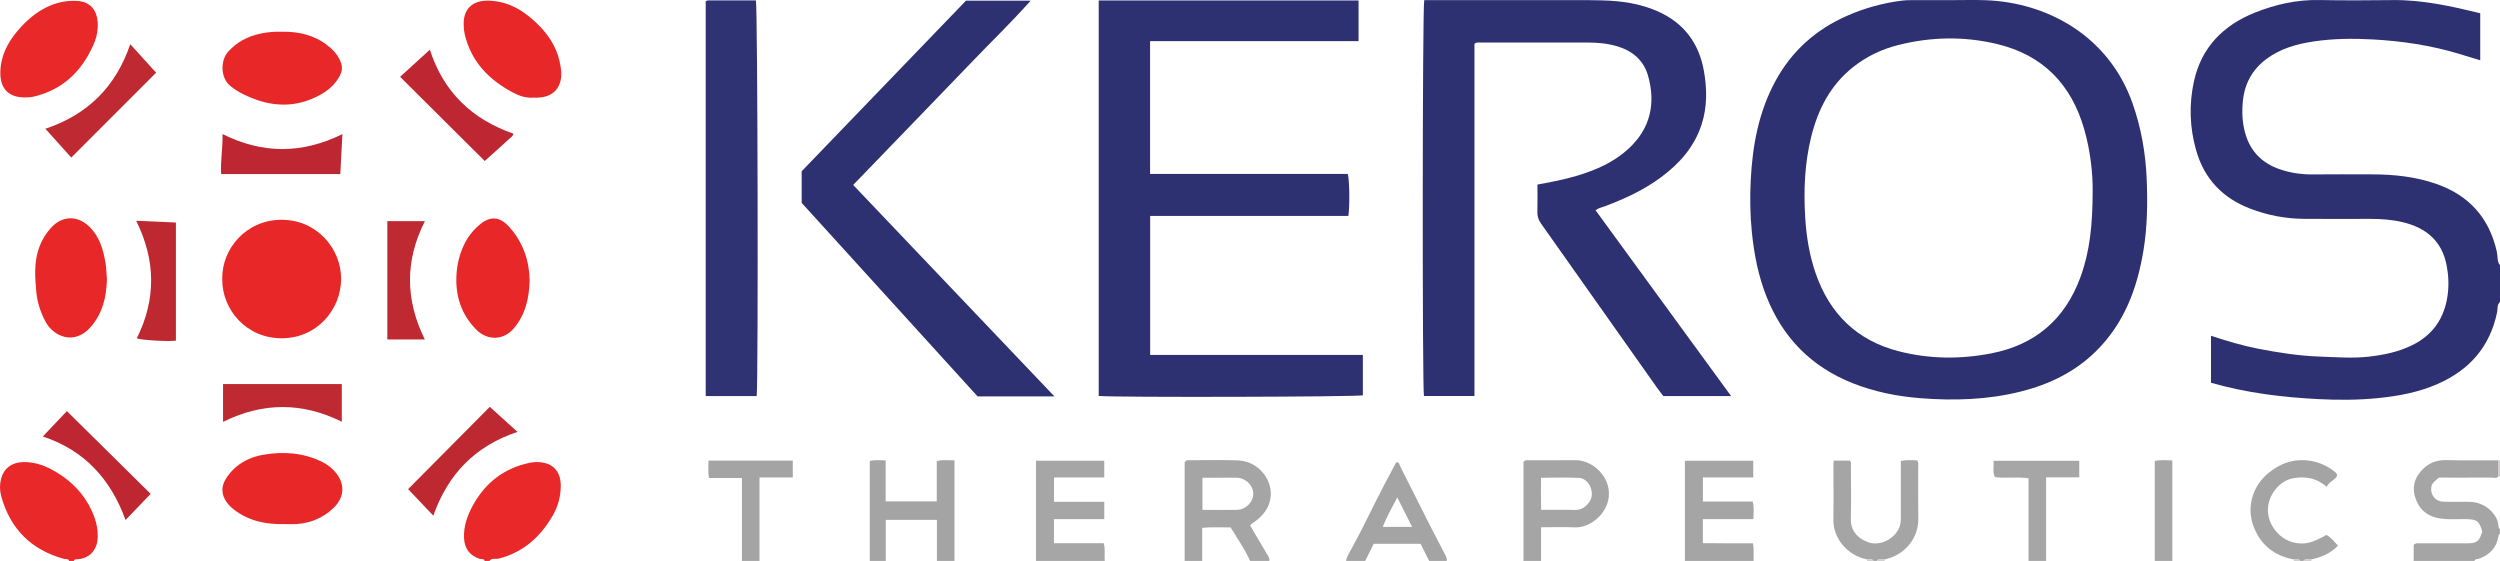<?xml version="1.0" encoding="iso-8859-1"?>
<!-- Generator: Adobe Illustrator 27.0.0, SVG Export Plug-In . SVG Version: 6.00 Build 0)  -->
<svg version="1.1" id="Layer_1" xmlns="http://www.w3.org/2000/svg" xmlns:xlink="http://www.w3.org/1999/xlink" x="0px" y="0px"
	 viewBox="0 0 1564.216 350.955" style="enable-background:new 0 0 1564.216 350.955;" xml:space="preserve">
<g>
	<path style="fill:#2D3172;" d="M1564.216,188.955c-1.994,1.724-1.37,4.287-1.809,6.409c-4.468,21.612-17.305,36.152-37.238,44.889
		c-11.858,5.198-24.37,7.535-37.159,8.825c-12.468,1.258-24.978,1.283-37.44,0.642c-22.606-1.163-45.03-3.876-67.179-10.236
		c0-9.688,0-19.425,0-29.404c9.835,3.249,19.517,6.168,29.447,8.089c12.74,2.464,25.547,4.497,38.553,4.937
		c10.311,0.348,20.606,1.221,30.935,0.028c9.311-1.076,18.373-2.965,26.841-7.102c12.957-6.33,20.161-16.734,22.232-30.992
		c0.927-6.382,0.634-12.66-0.545-18.873c-2.914-15.369-12.904-23.74-27.658-27.193c-6.692-1.566-13.478-2.032-20.323-2.022
		c-13.662,0.021-27.324,0.07-40.985-0.013c-11.751-0.072-23.163-2.227-34.118-6.454c-17.058-6.581-28.518-18.494-33.61-36.212
		c-4.127-14.359-4.61-28.993-1.416-43.467c4.67-21.162,18.266-34.986,38.06-42.887c12.905-5.151,26.257-8.174,40.326-7.9
		c15.322,0.299,30.656,0.202,45.982,0.033c18.646-0.205,36.595,3.815,54.735,8.224c0,9.843,0,19.444,0,29.457
		c-4.762-1.459-9.412-2.929-14.089-4.31c-17.303-5.11-34.995-7.756-53-8.746c-12.517-0.688-24.993-0.582-37.366,1.291
		c-10.39,1.573-20.431,4.377-29.138,10.799c-9.009,6.644-13.877,15.607-14.927,26.541c-0.668,6.954-0.373,13.94,1.691,20.774
		c3.346,11.077,10.695,18.139,21.445,21.832c6.653,2.286,13.518,3.282,20.587,3.208c12.328-0.128,24.658-0.046,36.987-0.031
		c13.542,0.017,26.913,1.388,39.797,5.78c20.721,7.064,33.634,21.195,38.417,42.712c0.619,2.786-0.01,5.904,1.965,8.372
		C1564.216,173.621,1564.216,181.288,1564.216,188.955z"/>
	<path style="fill:#E82829;" d="M43.216,350.955c-0.475-1.608-1.921-0.923-2.93-1.198c-20.682-5.625-33.905-18.767-39.559-39.416
		c-0.968-3.535-0.965-7.281-0.018-10.873c1.684-6.384,6.586-10.11,13.603-10.344c6.479-0.216,12.494,1.694,18.118,4.714
		c12.288,6.597,21.447,16.113,26.458,29.295c1.543,4.06,2.334,8.306,2.285,12.677c-0.076,6.792-3.835,13.601-13.008,14.147
		c-0.802,0.048-1.698-0.112-1.949,0.999C45.216,350.955,44.216,350.955,43.216,350.955z"/>
	<path style="fill:#E82829;" d="M303.216,350.955c-0.447-1.631-1.933-0.913-2.924-1.23c-6.219-1.992-9.574-6.247-9.938-12.841
		c-0.419-7.572,2.086-14.433,5.644-20.87c7.82-14.15,19.595-23.185,35.557-26.477c1.452-0.299,2.966-0.42,4.451-0.415
		c9.457,0.029,14.926,5.419,14.852,14.895c-0.05,6.409-1.633,12.599-4.781,18.137c-7.686,13.523-18.457,23.353-33.953,27.341
		c-1.961,0.505-4.348-0.587-5.908,1.461C305.216,350.955,304.216,350.955,303.216,350.955z"/>
	<path style="fill:#A5A5A5;" d="M741.216,350.955c0-20.755,0-41.509,0-61.718c0.787-1.16,1.43-1.27,2.103-1.27
		c10.47,0.006,20.953-0.302,31.408,0.11c12.299,0.484,21.012,11.415,20.376,21.971c-0.437,7.261-4.661,12.498-10.356,16.637
		c-0.788,0.573-1.833,0.795-2.527,2.148c3.536,6.02,7.146,12.272,10.889,18.443c0.724,1.193,1.308,2.278,1.107,3.679c-4,0-8,0-12,0
		c-3.443-7.339-7.918-14.059-12.222-20.951c-5.971,0.06-11.724-0.342-17.778,0.251c0,7.112,0,13.906,0,20.7
		C748.549,350.955,744.883,350.955,741.216,350.955z M752.356,319.025c7.476,0,14.578,0.107,21.676-0.034
		c5.521-0.11,10.186-4.944,10.128-10.157c-0.057-5.198-4.836-9.81-10.387-9.915c-3.984-0.075-7.97-0.015-11.955-0.015
		c-3.098,0-6.196,0-9.462,0C752.356,305.758,752.356,312.018,752.356,319.025z"/>
	<path style="fill:#A5A5A5;" d="M1510.216,350.955c0-3.462,0-6.925,0-10.07c1.511-1.357,2.904-0.908,4.172-0.914
		c9.641-0.041,19.282-0.016,28.923-0.025c6.502-0.006,7.818-1.005,9.812-7.37c-1.93-6.664-3.272-7.617-10.031-7.754
		c-6.108-0.124-12.233,0.544-18.319-0.818c-6.999-1.566-11.317-5.913-13.518-12.469c-2.117-6.305-0.798-11.899,3.688-16.958
		c4.281-4.829,9.373-6.862,15.805-6.698c10.798,0.275,21.606,0.116,32.41,0.139c0.036,3.328,0.073,6.655,0.109,9.983
		c-1.322,1.588-3.118,0.793-4.674,0.803c-10.972,0.076-21.945,0.04-32.698,0.04c-2.037,1.992-4.339,3.211-4.7,6.034
		c-0.62,4.848,2.634,8.882,7.647,9.032c5.655,0.169,11.323-0.076,16.978,0.107c9.101,0.296,17.239,7.847,17.451,15.355
		c0.021,0.727,0.266,1.27,0.944,1.58c0,1,0,2,0,3c-0.697,0.276-0.849,0.834-0.963,1.531c-1.165,7.155-5.439,11.619-12.11,14.094
		c-0.983,0.365-2.444-0.096-2.927,1.375C1535.549,350.955,1522.883,350.955,1510.216,350.955z"/>
	<path style="fill:#A5A5A5;" d="M1054.216,350.955c0-20.784,0-41.569,0-62.678c14.475,0,28.508,0,42.774,0c0,3.409,0,6.668,0,10.464
		c-10.465,0-20.855,0-31.499,0c0,5.262,0,9.992,0,15.062c10.445,0,20.712,0,31.132,0c1.088,3.673,0.496,7.074,0.446,11.002
		c-10.608,0-20.995,0-31.607,0c0,5.141,0,9.753,0,15.039c5.139,0.035,10.388,0.085,15.637,0.103
		c5.145,0.018,10.289,0.004,15.683,0.004c0.863,3.781,0.238,7.419,0.434,11.006C1082.883,350.955,1068.549,350.955,1054.216,350.955
		z"/>
	<path style="fill:#A6A6A6;" d="M648.216,350.955c0-20.782,0-41.564,0-62.676c14.383,0,28.414,0,42.701,0c0,3.379,0,6.642,0,10.445
		c-10.36,0-20.747,0-31.434,0c0,5.252,0,9.973,0,15.239c10.456,0,20.843,0,31.45,0c0,3.788,0,7.044,0,10.84
		c-10.458,0-20.844,0-31.49,0c0,5.257,0,9.978,0,15.062c10.459,0,20.72,0,31.128,0c1.144,3.861,0.31,7.519,0.644,11.09
		C676.883,350.955,662.549,350.955,648.216,350.955z"/>
	<path style="fill:#A5A5A5;" d="M953.216,350.955c0-20.769,0-41.537,0-61.953c1.225-1.416,2.467-1.031,3.574-1.035
		c9.646-0.03,19.295,0.092,28.939-0.049c8.852-0.129,18.991,7.429,20.698,17.829c2.271,13.836-10.791,24.764-21.22,24.226
		c-6.776-0.349-13.585-0.066-20.99-0.066c0,7.214,0,14.131,0,21.048C960.549,350.955,956.883,350.955,953.216,350.955z
		 M964.197,298.927c-0.014,6.889-0.119,13.392,0.067,20.075c7.488,0,14.293-0.142,21.088,0.053c4.182,0.12,6.981-2.003,9.134-5.052
		c3.823-5.415-0.063-14.619-6.525-14.975C980.224,298.601,972.444,298.927,964.197,298.927z"/>
	<path style="fill:#A4A4A4;" d="M544.216,350.955c0-20.78,0-41.559,0-62.566c3.257-0.758,6.337-0.389,9.933-0.326
		c0,8.581,0,16.971,0,25.645c10.886,0,21.256,0,31.967,0c0-8.443,0-16.709,0-25.115c3.662-1.182,7.08-0.468,11.101-0.576
		c0,21.138,0,42.038,0,62.938c-3.667,0-7.333,0-11,0c0-8.573,0-17.145,0-25.699c-10.942,0-21.298,0-32,0c0,8.799,0,17.249,0,25.699
		C550.883,350.955,547.549,350.955,544.216,350.955z"/>
	<path style="fill:#A5A5A5;" d="M1168.172,350.007c-12.56-2.457-21.24-13.483-21.053-24.775c0.188-11.317,0.035-22.64,0.043-33.961
		c0.001-0.963,0.094-1.926,0.154-3.083c3.581,0,6.845,0,10.089,0c1.144,1.143,0.676,2.551,0.68,3.819
		c0.039,10.821,0.239,21.648-0.056,32.461c-0.187,6.865,3.609,12.203,10.909,14.824c5.423,1.947,12.344-0.12,16.6-4.812
		c2.607-2.874,3.806-6.075,3.788-9.907c-0.048-10.321-0.007-20.643-0.002-30.964c0.001-1.646,0-3.293,0-5.146
		c3.607-0.964,6.998-0.364,10.184-0.454c1.09,1.548,0.686,2.921,0.69,4.199c0.039,10.821-0.101,21.644,0.055,32.462
		c0.176,12.225-8.66,22.743-20.996,25.334c-1.69,0.268-3.652-0.909-5.042,0.95c-0.667,0-1.333,0-2,0
		C1171.216,349.152,1169.548,350.204,1168.172,350.007z"/>
	<path style="fill:#A4A4A4;" d="M842.216,350.955c0.554-2.993,2.239-5.498,3.66-8.08c7.183-13.049,13.452-26.562,20.345-39.757
		c2.445-4.68,4.971-9.318,7.447-13.952c1.95,0.055,1.966,1.733,2.494,2.773c6.297,12.391,12.498,24.831,18.774,37.232
		c2.829,5.59,5.775,11.121,8.652,16.687c0.828,1.603,1.952,3.122,1.628,5.098c-3.667,0-7.333,0-11,0
		c-1.837-3.658-3.673-7.316-5.383-10.721c-10.066,0-19.653,0-29.304,0c-1.821,3.675-3.567,7.198-5.313,10.721
		C850.216,350.955,846.216,350.955,842.216,350.955z M874.261,311.229c-3.336,6.44-6.588,12.062-9.122,18.438
		c6.297,0,12.024,0,18.393,0C880.451,323.537,877.59,317.848,874.261,311.229z"/>
	<path style="fill:#A4A4A4;" d="M1435.163,350.02c-12.457-2.307-21.189-9.443-25.35-21.254c-4.027-11.43-0.794-24.652,10.117-33.282
		c6.651-5.26,13.979-8.096,22.502-7.524c6.973,0.468,13.162,2.965,18.581,7.366c0.642,0.521,1.22,1.142,1.29,2.339
		c-1.272,2.849-4.93,3.514-6.56,6.937c-6.071-5.492-13.031-6.605-20.257-5.492c-4.465,0.688-8.424,3.1-11.375,6.644
		c-7.069,8.489-6.296,18.39-0.854,25.649c3.812,5.085,8.977,8.114,15.599,8.612c6.371,0.479,11.503-2.496,16.798-5.341
		c2.875,1.685,4.798,4.123,7.213,6.715c-4.779,4.962-10.453,7.234-16.611,8.615c-1.688,0.276-3.655-0.929-5.04,0.952
		c-0.667,0-1.333,0-2,0C1438.211,349.145,1436.542,350.208,1435.163,350.02z"/>
	<path style="fill:#A6A6A6;" d="M1269.216,350.955c0-17.139,0-34.278,0-51.711c-7.139-0.982-14.105,0.153-21.035-0.697
		c-1.597-3.329-0.582-6.633-0.822-10.23c17.92,0,35.625,0,53.598,0c0,3.299,0,6.561,0,10.354c-6.706,0-13.447,0-20.742,0
		c0,17.773,0,35.029,0,52.285C1276.549,350.955,1272.883,350.955,1269.216,350.955z"/>
	<path style="fill:#A4A4A4;" d="M464.216,350.955c0-17.118,0-34.237,0-51.872c-6.932,0-13.658,0-20.641,0
		c-0.628-3.881-0.307-7.265-0.285-10.889c17.76,0,35.135,0,52.747,0c0,3.497,0,6.758,0,10.531c-6.746,0-13.479,0-20.821,0
		c0,17.744,0,34.987,0,52.23C471.549,350.955,467.883,350.955,464.216,350.955z"/>
	<path style="fill:#A6A6A6;" d="M1348.216,350.955c0-20.758,0-41.516,0-62.471c3.581-0.997,6.977-0.429,11-0.411
		c0,21.128,0,42.005,0,62.882C1355.549,350.955,1351.883,350.955,1348.216,350.955z"/>
	<path style="fill:#CECCCC;" d="M1564.216,297.955c-0.315,0.035-0.63,0.051-0.947,0.048c-0.036-3.328-0.073-6.655-0.109-9.983
		c0.352-0.022,0.704-0.043,1.056-0.065C1564.216,291.288,1564.216,294.621,1564.216,297.955z"/>
	<path style="fill:#CECCCC;" d="M1174.216,350.955c1.39-1.859,3.352-0.683,5.042-0.95c-0.057,0.315-0.071,0.632-0.042,0.95
		C1177.549,350.955,1175.883,350.955,1174.216,350.955z"/>
	<path style="fill:#CECCCC;" d="M1441.216,350.955c1.384-1.882,3.352-0.677,5.04-0.952c-0.055,0.316-0.069,0.633-0.04,0.952
		C1444.549,350.955,1442.883,350.955,1441.216,350.955z"/>
	<path style="fill:#CECCCC;" d="M1168.172,350.007c1.376,0.197,3.044-0.855,4.044,0.948c-1.333,0-2.667,0-4,0
		C1168.244,350.637,1168.229,350.321,1168.172,350.007z"/>
	<path style="fill:#CECCCC;" d="M1435.163,350.02c1.379,0.188,3.048-0.875,4.053,0.935c-1.333,0-2.667,0-4,0
		C1435.235,350.641,1435.217,350.329,1435.163,350.02z"/>
	<path style="fill:#2D3172;" d="M1220.173,0.087c7.332,0,14.671-0.217,21.995,0.036c38.916,1.346,77.313,22.484,92.116,64.475
		c5.474,15.528,8.253,31.499,8.893,47.864c0.573,14.659,0.381,29.305-1.979,43.85c-3.921,24.161-12.171,46.291-30.118,63.788
		c-13.078,12.75-28.937,20.399-46.504,24.821c-20.74,5.221-41.772,5.888-62.972,4.224c-14.498-1.138-28.609-3.957-42.182-9.304
		c-25.883-10.197-43.833-28.321-54.081-54.106c-5.195-13.071-7.853-26.72-9.25-40.694c-1.082-10.816-1.225-21.64-0.673-32.442
		c1.104-21.592,4.946-42.553,15.434-61.871c10.239-18.858,25.326-32.281,44.872-40.864c11.184-4.912,22.839-8.108,34.968-9.547
		c1.648-0.196,3.323-0.216,4.986-0.221C1203.843,0.075,1212.008,0.087,1220.173,0.087z M1309.343,119.83
		c0.15-10.634-1.258-24.845-5.203-38.711c-8.042-28.266-25.832-46.724-54.772-53.614c-20.613-4.908-41.252-4.484-61.756,0.691
		c-10.253,2.588-19.67,7.081-28.02,13.675c-14.226,11.236-22.025,26.365-26.313,43.581c-4.145,16.642-4.823,33.594-3.786,50.601
		c0.729,11.965,2.636,23.785,6.619,35.188c8.828,25.282,25.912,41.889,51.945,48.547c19.124,4.891,38.532,5.091,57.924,1.299
		c27.444-5.366,45.976-21.251,55.65-47.468C1307.59,157.467,1309.308,140.654,1309.343,119.83z"/>
	<path style="fill:#2D3172;" d="M891.127,0.087c26.458,0,52.947-0.01,79.437,0.005c10.663,0.006,21.331-0.128,31.987,0.149
		c11.859,0.308,23.526,1.943,34.522,6.783c16.367,7.205,25.915,19.844,29.021,37.271c2.002,11.233,2.172,22.489-1.419,33.571
		c-4.556,14.061-13.812,24.468-25.417,33.058c-10.642,7.877-22.524,13.398-34.857,18.032c-2.003,0.753-4.155,1.165-6.101,2.576
		c28.133,38.565,56.249,77.107,84.818,116.268c-14.548,0-28.256,0-42.454,0c-1.212-1.628-2.73-3.575-4.153-5.59
		c-24.093-34.11-48.157-68.241-72.301-102.315c-1.631-2.302-2.383-4.57-2.303-7.375c0.159-5.621,0.047-11.249,0.047-17.044
		c8.573-1.562,16.708-3.112,24.648-5.488c11.899-3.56,23.176-8.457,32.391-16.978c13.554-12.533,17.095-28.063,12.185-45.541
		c-2.739-9.75-9.672-15.586-19.256-18.494c-6.125-1.858-12.403-2.356-18.738-2.366c-22.492-0.034-44.985-0.019-67.477-0.008
		c-0.966,0-2.001-0.225-3.157,0.805c0,73.147,0,146.572,0,220.361c-10.714,0-21.124,0-31.601,0
		C889.878,243.953,889.956,3.8,891.127,0.087z"/>
	<path style="fill:#2D3172;" d="M687.448,0.286c54.457,0,108.393,0,162.585,0c0,8.447,0,16.699,0,25.452
		c-43.427,0-86.815,0-130.446,0c0,27.909,0,55.32,0,83.107c41.323,0,82.569,0,123.705,0c1.096,3.766,1.292,20.289,0.357,26.281
		c-41.197,0-82.452,0-124.006,0c0,29.068,0,57.782,0,86.964c44.376,0,88.606,0,133.084,0c0,8.726,0,16.989-0.003,25.253
		c-3.528,0.999-156.076,1.383-165.276,0.392C687.448,165.366,687.448,82.971,687.448,0.286z"/>
	<path style="fill:#2D3172;" d="M659.737,248.024c-16.599,0-32.076,0-48.079,0c-36.605-40.272-73.431-80.788-110.066-121.093
		c0-6.763,0-13.078,0-19.774C535.752,71.69,570.052,36.078,604.395,0.423c13.231,0,26.366,0,40.471,0
		c-12.067,13.563-24.68,25.72-36.781,38.351c-12.329,12.868-24.734,25.663-37.112,38.484
		c-12.258,12.696-24.525,25.384-37.161,38.462C575.614,159.639,617.342,203.481,659.737,248.024z"/>
	<path style="fill:#2F3373;" d="M441.555,0.933c0.699-0.753,1.387-0.688,2.04-0.688c9.816-0.007,19.631-0.005,29.363-0.005
		c1.121,3.738,1.545,238.104,0.493,247.586c-10.516,0-21.071,0-31.896,0C441.555,165.43,441.555,83.082,441.555,0.933z"/>
	<path style="fill:#E82729;" d="M139.05,174.571c-0.31-19.097,15.12-37.048,37.14-37.054c22.229-0.006,37.291,18.207,37.244,37.024
		c-0.047,18.907-14.887,37.1-37.212,37.105C154.194,211.652,138.894,193.904,139.05,174.571z"/>
	<path style="fill:#E82729;" d="M66.921,174.951c-0.397,11.017-2.679,20.744-9.729,29.146c-10.556,12.58-23.888,6.365-28.761-2.931
		c-3.041-5.801-5.116-11.934-5.71-18.442c-0.815-8.943-1.485-17.909,1.381-26.699c1.679-5.149,4.347-9.682,7.983-13.649
		c6.904-7.534,16.439-7.67,23.744-0.617c6.622,6.392,8.852,14.641,10.242,23.251C66.626,168.447,66.68,171.965,66.921,174.951z"/>
	<path style="fill:#E82729;" d="M178.15,327.914c-11.562,0.317-22.444-1.856-31.85-9.128c-1.725-1.334-3.236-2.814-4.502-4.604
		c-3.481-4.925-3.493-9.99-0.295-14.898c5.481-8.412,13.562-13.101,23.283-14.762c12.7-2.17,25.13-1.285,36.901,4.54
		c3.018,1.493,5.599,3.521,7.851,6.027c6.45,7.18,6.238,15.864-0.717,22.591c-6.456,6.246-14.259,9.581-23.193,10.207
		C183.147,328.061,180.643,327.914,178.15,327.914z"/>
	<path style="fill:#E82729;" d="M176.27,19.849c10.667-0.166,20.218,2.068,28.502,8.441c3.74,2.877,6.82,6.22,8.527,10.809
		c1.096,2.946,0.751,5.511-0.588,8.128c-2.835,5.545-7.361,9.404-12.715,12.303c-12.701,6.877-25.88,7.654-39.48,2.908
		c-5.844-2.039-11.305-4.618-16.23-8.51c-6.528-5.158-6.406-16.172-1.574-21.552c5.46-6.079,12.254-9.592,20.063-11.313
		C167.337,20.059,172.001,19.738,176.27,19.849z"/>
	<path style="fill:#E82729;" d="M331.398,175.466c-0.36,11.683-2.776,21.398-9.759,29.813c-6.587,7.937-16.775,7.848-23.554,1.037
		c-9.704-9.749-13.349-21.639-12.439-35.038c0.405-5.967,1.841-11.793,4.322-17.333c2.223-4.963,5.392-9.179,9.415-12.755
		c7.085-6.298,13.199-5.997,19.461,1.04C327.545,152.009,331.208,163.668,331.398,175.466z"/>
	<path style="fill:#E82729;" d="M333.599,61.108c-4.021,0.292-8.317-0.906-12.339-3.026c-15.203-8.015-26.445-19.373-30.492-36.665
		c-0.413-1.765-0.557-3.613-0.64-5.431c-0.443-9.686,4.805-16.154,16.528-15.542c12.803,0.668,22.567,7.256,31.103,16.032
		c6.734,6.923,11.418,15.059,12.925,24.775c0.203,1.309,0.417,2.626,0.477,3.947c0.439,9.755-5.14,15.668-14.97,15.909
		C335.525,61.122,334.859,61.108,333.599,61.108z"/>
	<path style="fill:#E82829;" d="M15.356,60.961c-9.77-0.027-15.128-5.362-15.14-15.12C0.204,35.48,4.542,26.862,11.084,19.188
		c5.671-6.652,12.201-12.242,20.348-15.7c5.588-2.372,11.362-3.265,17.477-2.844c7.662,0.527,11.64,5.992,12.174,12.715
		c0.403,5.074-0.544,10.008-2.567,14.587c-7.407,16.768-19.387,28.352-37.71,32.567C18.981,60.933,17.179,60.903,15.356,60.961z"/>
	<path style="fill:#BF2931;" d="M28.404,80.57c26.581-8.93,44.018-26.322,53.108-52.905c5.651,6.225,11.034,12.154,16.17,17.812
		C79.969,63.199,62.392,80.783,44.597,98.588C39.516,92.934,34.113,86.923,28.404,80.57z"/>
	<path style="fill:#BE2731;" d="M138.395,108.918c-0.565-8.463,1.103-16.494,0.821-25.058c25.049,12.532,49.742,12.518,75.019,0.048
		c-0.447,8.516-0.876,16.667-1.314,25.01C188.003,108.918,163.436,108.918,138.395,108.918z"/>
	<path style="fill:#BE2731;" d="M250.332,48.067c6.326-5.766,12.184-11.105,18.63-16.981c8.57,26.619,26.491,43.564,52.224,52.546
		c-0.203,1.656-1.516,2.301-2.432,3.144c-4.99,4.596-10.063,9.102-15.465,13.96C285.672,83.216,268.282,65.92,250.332,48.067z"/>
	<path style="fill:#BE2831;" d="M85.575,211.701c12.204-24.446,11.894-48.847-0.37-73.556c8.4,0.364,16.477,0.714,24.858,1.078
		c0,24.765,0,49.33,0,73.905C105.603,213.84,88.214,212.8,85.575,211.701z"/>
	<path style="fill:#BF2931;" d="M139.554,240.319c24.8,0,49.381,0,74.316,0c0,7.69,0,15.421,0,23.582
		c-24.654-12.29-49.374-12.315-74.316,0.061C139.554,255.955,139.554,248.256,139.554,240.319z"/>
	<path style="fill:#BF2931;" d="M265.815,212.406c-7.95,0-15.558,0-23.465,0c0-24.719,0-49.244,0-74.047c7.811,0,15.561,0,23.517,0
		C253.428,162.871,253.428,187.392,265.815,212.406z"/>
	<path style="fill:#BE2731;" d="M94.278,309.005c-5.185,5.396-10.359,10.782-15.729,16.371
		c-9.267-25.709-25.982-43.81-51.778-52.261c5.101-5.379,10.275-10.834,15.073-15.894C59.399,274.557,76.961,291.903,94.278,309.005
		z"/>
	<path style="fill:#BE2831;" d="M306.466,254.559c5.81,5.255,11.441,10.348,17.335,15.678c-26.742,8.837-43.631,26.71-52.685,52.421
		c-5.351-5.642-10.652-11.23-15.764-16.619C272.072,289.199,289.507,271.64,306.466,254.559z"/>
</g>
</svg>

